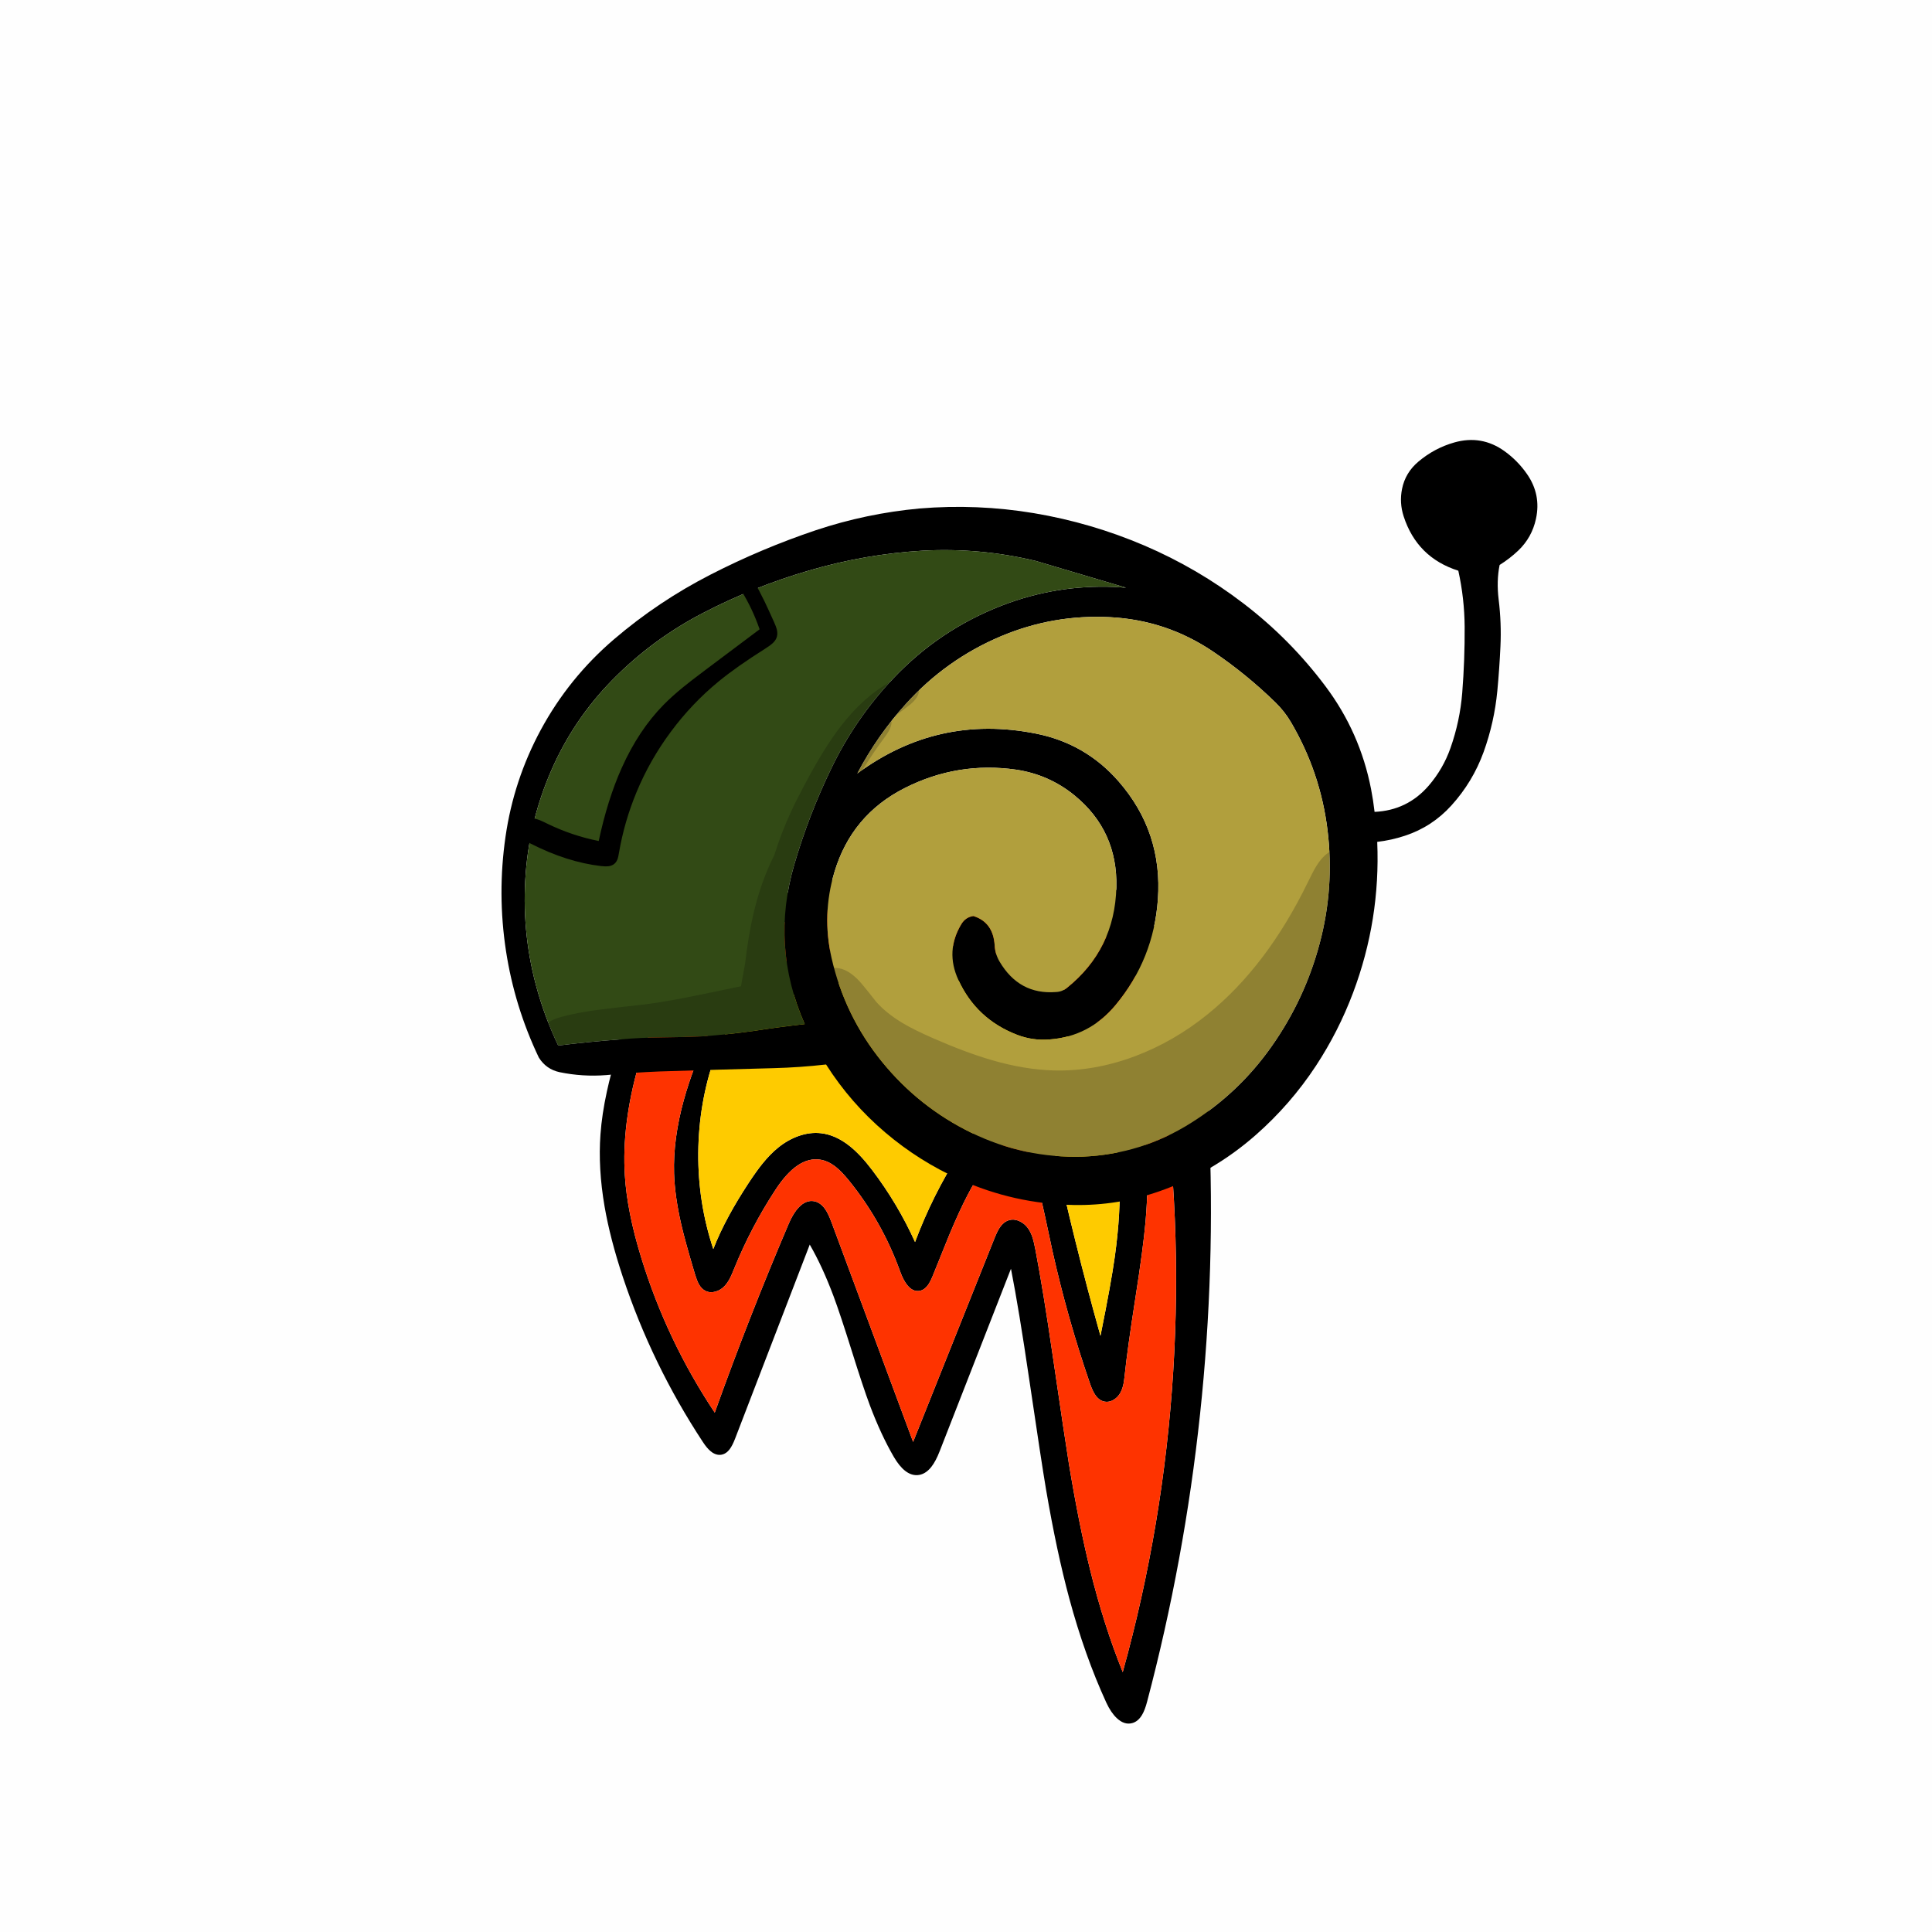 
<svg xmlns="http://www.w3.org/2000/svg" version="1.1" xmlns:xlink="http://www.w3.org/1999/xlink" preserveAspectRatio="none" x="0px" y="0px" width="2000px" height="2000px" viewBox="0 0 2000 2000">
<defs>
<g id="Layer3_0_FILL">
<path fill="#000000" stroke="none" d="
M 628.25 1129.9
Q 623.1 1153.55 621.6 1174.3 619.05 1209.4 625.85 1248.95 631.65 1282.45 644.7 1321.75 674.95 1412.75 727.65 1492.8 731.8 1499.15 735.75 1502.4 741.1 1506.75 746.55 1505.95 751.65 1505.2 755.55 1499.95 758.25 1496.3 760.9 1489.45
L 838.25 1288.4
Q 851.45 1311.2 862.95 1342 869.8 1360.35 881.7 1398.35 893.5 1436.1 900.45 1454.7 912.05 1485.45 925.3 1508.2 936.7 1527.65 949.55 1527.05 957.65 1526.65 964.05 1518.6 968.7 1512.75 972.8 1502.15
L 1046.55 1313.4
Q 1054.9 1356.05 1065.4 1427.6 1078.2 1514.45 1082.9 1542.15 1093.85 1606.3 1106.9 1654.65 1122.9 1713.9 1145.25 1762.55 1150 1772.85 1156.1 1778.6 1163.9 1785.95 1172.05 1783.75 1178.2 1782.1 1182.3 1775.15 1185.25 1770.2 1187.5 1761.5 1226.2 1615.05 1242.3 1463.85 1258.45 1312.6 1251.45 1161.3 1248.65 1100.15 1240.2 1060.8 1228.5 1006.55 1202.65 969.1 1179.5 935.6 1143.9 913.6 1108.3 891.6 1068 885.8 1048.65 883.05 1033.3 886.15 1014.7 889.85 1004.3 901.8 940.85 896.45 877.6 908.15 814.25 919.9 757 947.65 729.75 960.85 710.3 975.1 686.8 992.3 672.2 1012.7 661.5 1027.7 653 1048.1 646.7 1063.25 639.75 1086.35 632.4 1110.75 628.25 1129.9
M 1053.8 935.55
Q 1079.6 939.25 1097.15 944.55 1120.2 951.6 1136.55 963.3 1165.95 984.35 1182.35 1025.85 1194.25 1056.05 1201.4 1104.65 1224.4 1260.95 1214.5 1419.85 1204.55 1578.7 1162.25 1730.95 1142.75 1682.85 1128.4 1624.75 1116.8 1577.7 1106.5 1515.15 1102.75 1492.15 1089.85 1403.95 1079.85 1335.35 1071.75 1293.15 1070.25 1285.6 1069.1 1281.8 1067.15 1275.6 1064.15 1271.45 1060.6 1266.5 1055.2 1264.1 1049.4 1261.5 1044.15 1263.25 1039 1264.9 1035.1 1270.5 1032.5 1274.3 1029.6 1281.55
L 945.25 1492.7 860.6 1264.85
Q 857.35 1256.1 854 1251.4 849.15 1244.7 842.75 1243.5 834.35 1242 826.85 1249.9 821.15 1255.9 816.55 1266.65 775.55 1362.8 739.9 1462.35 690.15 1387.65 663.8 1301.95 649.2 1254.65 646.85 1216.95 643.5 1164.45 660.95 1102.95 667.2 1080.95 674.45 1064.55 683.35 1044.5 694.95 1029.65 705.95 1015.6 721.85 1003.05 735.45 992.25 753.55 981.95 817.85 945.25 899 934.05 972.75 923.9 1053.8 935.55
M 1116.55 1037.4
Q 1083.25 1006.15 1041.35 991.2 1004.5 978.1 956.25 976.25 918.45 974.85 880.8 980.15 843.15 985.5 807.25 997.4 794.2 1001.75 785.7 1005.75 774.35 1011.15 766.4 1018 756.55 1026.35 748.25 1039.95 742.55 1049.25 735.2 1065.65 716.75 1106.65 707.95 1138.5 696.7 1179.1 697.8 1214.7 698.55 1238.45 705.2 1267.4 709.2 1284.85 719.4 1318.95 721.4 1325.6 723.35 1329.2 726.3 1334.5 730.65 1336.5 735.3 1338.65 740.85 1337 746.05 1335.5 749.95 1331.45 753.2 1328.05 755.9 1322.75 757.4 1319.8 760.15 1312.95 777.55 1270.15 802.8 1231.6 825.45 1196.95 848.9 1200.45 857.25 1201.65 865.4 1208.15 871.3 1212.85 878.55 1221.75 913.15 1264.35 931.8 1316.15 935.1 1325.4 939.45 1330.65 945.25 1337.6 952.2 1336.25 956.8 1335.35 960.4 1330.6 962.85 1327.3 965.4 1321.15 976.7 1292.9 982.55 1278.7 992.8 1254.05 1001.65 1237.1 1025.45 1191.35 1056.8 1167.65 1066.7 1193.6 1075.4 1230.55 1080.4 1251.9 1089.45 1294.8 1105.05 1364.8 1128.5 1432.65 1131.05 1440.05 1133.9 1444.15 1137.9 1449.85 1143.35 1450.95 1148.1 1451.9 1152.85 1449.05 1157.3 1446.4 1159.85 1441.7 1162 1437.8 1163.1 1432.25 1163.7 1429.1 1164.45 1422.15 1167 1397.35 1175.35 1343.7 1183.35 1292.75 1185.8 1265.25 1189.65 1221.7 1186.1 1185.9 1181.95 1143.65 1167.35 1109.55 1149.85 1068.7 1116.55 1037.4
M 987.6 1014.45
Q 1022.2 1019.45 1047.45 1030.55 1077.05 1043.55 1099.85 1066.55 1127.8 1094.8 1143.05 1136.35 1156.85 1174 1158.8 1218.1 1160.45 1255.05 1154.05 1300.85 1150.2 1328.45 1139.2 1382.85 1111.55 1284.45 1090.25 1185.45 1086.85 1169.65 1082.6 1160.95 1076.3 1148.2 1065.9 1143.95 1056.75 1140.25 1045.6 1143.55 1036 1146.35 1026.75 1153.6 1017.25 1161.1 1008.3 1172.25 1001.3 1180.9 993.1 1193.8 965.35 1237.35 947.25 1285.75 929.25 1245.95 902.8 1211.15 890.75 1195.25 879.6 1186.4 865.05 1174.8 849.85 1173.1 838.45 1171.8 826.4 1176.1 815.4 1180.05 805.55 1188 797.1 1194.85 788.9 1205.1 782.95 1212.5 774.95 1224.65 763.25 1242.5 754.9 1257.9 745 1276 738.4 1293 722.45 1245 722.85 1193.55 723.25 1142.1 739.85 1094.3 742.9 1085.6 745.75 1079.7 749.5 1071.95 754.1 1066.4 759.85 1059.4 769.05 1053.5 775.8 1049.1 786.65 1044 833.35 1022.3 885 1014.7 936.65 1007.05 987.6 1014.45 Z"/>

<path fill="#FF3300" stroke="none" d="
M 1097.15 944.55
Q 1079.6 939.25 1053.8 935.55 972.75 923.9 899 934.05 817.85 945.25 753.55 981.95 735.45 992.25 721.85 1003.05 705.95 1015.6 694.95 1029.65 683.35 1044.5 674.45 1064.55 667.2 1080.95 660.95 1102.95 643.5 1164.45 646.85 1216.95 649.2 1254.65 663.8 1301.95 690.15 1387.65 739.9 1462.35 775.55 1362.8 816.55 1266.65 821.15 1255.9 826.85 1249.9 834.35 1242 842.75 1243.5 849.15 1244.7 854 1251.4 857.35 1256.1 860.6 1264.85
L 945.25 1492.7 1029.6 1281.55
Q 1032.5 1274.3 1035.1 1270.5 1039 1264.9 1044.15 1263.25 1049.4 1261.5 1055.2 1264.1 1060.6 1266.5 1064.15 1271.45 1067.15 1275.6 1069.1 1281.8 1070.25 1285.6 1071.75 1293.15 1079.85 1335.35 1089.85 1403.95 1102.75 1492.15 1106.5 1515.15 1116.8 1577.7 1128.4 1624.75 1142.75 1682.85 1162.25 1730.95 1204.55 1578.7 1214.5 1419.85 1224.4 1260.95 1201.4 1104.65 1194.25 1056.05 1182.35 1025.85 1165.95 984.35 1136.55 963.3 1120.2 951.6 1097.15 944.55
M 1041.35 991.2
Q 1083.25 1006.15 1116.55 1037.4 1149.85 1068.7 1167.35 1109.55 1181.95 1143.65 1186.1 1185.9 1189.65 1221.7 1185.8 1265.25 1183.35 1292.75 1175.35 1343.7 1167 1397.35 1164.45 1422.15 1163.7 1429.1 1163.1 1432.25 1162 1437.8 1159.85 1441.7 1157.3 1446.4 1152.85 1449.05 1148.1 1451.9 1143.35 1450.95 1137.9 1449.85 1133.9 1444.15 1131.05 1440.05 1128.5 1432.65 1105.05 1364.8 1089.45 1294.8 1080.4 1251.9 1075.4 1230.55 1066.7 1193.6 1056.8 1167.65 1025.45 1191.35 1001.65 1237.1 992.8 1254.05 982.55 1278.7 976.7 1292.9 965.4 1321.15 962.85 1327.3 960.4 1330.6 956.8 1335.35 952.2 1336.25 945.25 1337.6 939.45 1330.65 935.1 1325.4 931.8 1316.15 913.15 1264.35 878.55 1221.75 871.3 1212.85 865.4 1208.15 857.25 1201.65 848.9 1200.45 825.45 1196.95 802.8 1231.6 777.55 1270.15 760.15 1312.95 757.4 1319.8 755.9 1322.75 753.2 1328.05 749.95 1331.45 746.05 1335.5 740.85 1337 735.3 1338.65 730.65 1336.5 726.3 1334.5 723.35 1329.2 721.4 1325.6 719.4 1318.95 709.2 1284.85 705.2 1267.4 698.55 1238.45 697.8 1214.7 696.7 1179.1 707.95 1138.5 716.75 1106.65 735.2 1065.65 742.55 1049.25 748.25 1039.95 756.55 1026.35 766.4 1018 774.35 1011.15 785.7 1005.75 794.2 1001.75 807.25 997.4 843.15 985.5 880.8 980.15 918.45 974.85 956.25 976.25 1004.5 978.1 1041.35 991.2 Z"/>

<path fill="#FFCC00" stroke="none" d="
M 1047.45 1030.55
Q 1022.2 1019.45 987.6 1014.45 936.65 1007.05 885 1014.7 833.35 1022.3 786.65 1044 775.8 1049.1 769.05 1053.5 759.85 1059.4 754.1 1066.4 749.5 1071.95 745.75 1079.7 742.9 1085.6 739.85 1094.3 723.25 1142.1 722.85 1193.55 722.45 1245 738.4 1293 745 1276 754.9 1257.9 763.25 1242.5 774.95 1224.65 782.95 1212.5 788.9 1205.1 797.1 1194.85 805.55 1188 815.4 1180.05 826.4 1176.1 838.45 1171.8 849.85 1173.1 865.05 1174.8 879.6 1186.4 890.75 1195.25 902.8 1211.15 929.25 1245.95 947.25 1285.75 965.35 1237.35 993.1 1193.8 1001.3 1180.9 1008.3 1172.25 1017.25 1161.1 1026.75 1153.6 1036 1146.35 1045.6 1143.55 1056.75 1140.25 1065.9 1143.95 1076.3 1148.2 1082.6 1160.95 1086.85 1169.65 1090.25 1185.45 1111.55 1284.45 1139.2 1382.85 1150.2 1328.45 1154.05 1300.85 1160.45 1255.05 1158.8 1218.1 1156.85 1174 1143.05 1136.35 1127.8 1094.8 1099.85 1066.55 1077.05 1043.55 1047.45 1030.55 Z"/>
</g>

<g id="Layer2_0_FILL">
<path fill="#000000" stroke="none" d="
M 1580.65 490.6
Q 1571.05 476.85 1557.55 467.1 1533.85 450.05 1505.6 458 1484.95 463.85 1468.35 477.85 1454.75 489.3 1451.4 506.1 1448.5 520.45 1453.05 534.5 1466.9 577.2 1509.65 590.8 1516 619.55 1516.2 648.85 1516.4 683 1513.7 717.15 1511.35 746.5 1501.55 774.3 1493.95 795.95 1478.95 813.35 1456.8 838.95 1422.95 840.45 1421.6 828.6 1419.3 816.75 1407.9 758.15 1372.15 710.45 1335.65 661.7 1287.25 624.7 1239.75 588.35 1184.7 564.75 1129.6 541.2 1070.45 531.25 1011.4 521.4 951.7 526.4 896.75 531.5 844.65 548.85 788.25 567.8 735.45 594.9 681.5 622.55 635.6 661.8 588.95 701.7 559.85 755.5 531.75 807.55 523.3 866.2 514.75 925.3 523.8 984.45 532.65 1042.05 557.8 1094.8 565.4 1106.9 579.2 1109.9 603.1 1114.85 627.5 1112.95 655.35 1110.25 683.15 1109.15 741.95 1107.3 800.8 1105.75 828 1105.05 855.15 1101.95 880.5 1141.85 916.5 1172.4 951.4 1202.05 993.25 1220.85 1049.85 1246.35 1111.85 1247.4 1157.2 1248.15 1199.9 1233.3 1255.7 1213.9 1299.95 1174.95 1335.95 1143.3 1362.3 1103.25 1385.6 1067.75 1400.65 1027.8 1429.1 952.25 1425.7 871.5 1440.4 869.8 1454.4 865.15 1482.5 855.9 1502.45 833.85 1524.65 809.35 1535.85 778.45 1546.95 747.7 1550.05 715 1552.2 692.1 1553.25 669.3 1554.4 644.95 1551.4 620.65 1549.05 601.25 1552.4 584.85 1562.95 578.25 1571.8 569.85 1585.85 556.35 1590 537.2 1595.55 511.9 1580.65 490.6
M 1320.35 727.2
Q 1329.75 736.35 1336.2 747.3 1367 799.6 1374.3 859.8 1381.45 918.9 1366.15 976.5 1350.8 1034.35 1316.35 1083.25 1282.5 1131.4 1232.7 1162.6 1181.6 1194.75 1121.1 1197.35 1060.2 1199.2 1005.4 1172.55 951.15 1146.05 913 1099.1 874.35 1051.45 860.8 991.6 850.7 946.85 863.7 903.15 881.4 843.65 936.75 815.7 991.55 788.05 1052.2 796.8 1086.15 801.95 1112.45 823.5 1157.1 860.1 1155.65 918.55 1154.05 982.85 1104.35 1022.75 1099.3 1026.75 1093.05 1026.95 1055.1 1029.9 1034.75 995.45 1030.2 987.7 1029.7 978.85 1028.25 954.65 1007.6 948.25 999.65 949.4 995.3 956.45 978.3 984.45 992.15 1014.5 1010.75 1055 1052.95 1071.25 1069.1 1077.45 1086.35 1076.05 1127.7 1073.05 1154.85 1040.4 1194.25 992.95 1198.65 931.05 1203.65 861.2 1157.95 808.85 1123.6 769.5 1072.1 759.35 970.75 739.25 887.45 800.75 908 761.6 937.7 728.75 979.2 682.8 1035.95 658.75 1090.25 635.85 1149.1 638.9 1207.4 641.9 1255.65 674.45 1290.35 697.9 1320.35 727.2
M 837.7 590.55
Q 895.35 573.65 955.25 570.05 1014.45 566.8 1072.3 580.7
L 1165.75 608.4
Q 1159.85 608 1154 607.6 1093.55 605.05 1037.25 626.8 972.65 651.75 924.9 702.1 885.45 743.8 860.5 795.6 837.2 843.8 822.2 895.1 797.55 979.5 833.05 1060.15 832 1060.25 830.95 1060.4 805.4 1063.3 780.4 1067.2 754.25 1070.85 727.65 1072.8 706.55 1073.75 685.3 1073.9 663.4 1074.1 641.65 1076 608.85 1078.45 577.85 1082.35 563.3 1051.9 554.65 1019.25 539.65 962.4 544.25 903.6 548.55 848.05 570.9 797.05 593.8 744.8 633.7 704.1 675.35 661.6 728.3 634.3 780.9 607.05 837.7 590.55 Z"/>

<path fill="#324A15" stroke="none" d="
M 955.25 570.05
Q 895.35 573.65 837.7 590.55 780.9 607.05 728.3 634.3 675.35 661.6 633.7 704.1 593.8 744.8 570.9 797.05 548.55 848.05 544.25 903.6 539.65 962.4 554.65 1019.25 563.3 1051.9 577.85 1082.35 608.85 1078.45 641.65 1076 663.4 1074.1 685.3 1073.9 706.55 1073.75 727.65 1072.8 754.25 1070.85 780.4 1067.2 805.4 1063.3 830.95 1060.4 832 1060.25 833.05 1060.15 797.55 979.5 822.2 895.1 837.2 843.8 860.5 795.6 885.45 743.8 924.9 702.1 972.65 651.75 1037.25 626.8 1093.55 605.05 1154 607.6 1159.85 608 1165.75 608.4
L 1072.3 580.7
Q 1014.45 566.8 955.25 570.05 Z"/>

<path fill="#B2A03D" stroke="none" d="
M 1336.2 747.3
Q 1329.75 736.35 1320.35 727.2 1290.35 697.9 1255.65 674.45 1207.4 641.9 1149.1 638.9 1090.25 635.85 1035.95 658.75 979.2 682.8 937.7 728.75 908 761.6 887.45 800.75 970.75 739.25 1072.1 759.35 1123.6 769.5 1157.95 808.85 1203.65 861.2 1198.65 931.05 1194.25 992.95 1154.85 1040.4 1127.7 1073.05 1086.35 1076.05 1069.1 1077.45 1052.95 1071.25 1010.75 1055 992.15 1014.5 978.3 984.45 995.3 956.45 999.65 949.4 1007.6 948.25 1028.25 954.65 1029.7 978.85 1030.2 987.7 1034.75 995.45 1055.1 1029.9 1093.05 1026.95 1099.3 1026.75 1104.35 1022.75 1154.05 982.85 1155.65 918.55 1157.1 860.1 1112.45 823.5 1086.15 801.95 1052.2 796.8 991.55 788.05 936.75 815.7 881.4 843.65 863.7 903.15 850.7 946.85 860.8 991.6 874.35 1051.45 913 1099.1 951.15 1146.05 1005.4 1172.55 1060.2 1199.2 1121.1 1197.35 1181.6 1194.75 1232.7 1162.6 1282.5 1131.4 1316.35 1083.25 1350.8 1034.35 1366.15 976.5 1381.45 918.9 1374.3 859.8 1367 799.6 1336.2 747.3 Z"/>
</g>

<g id="Layer1_0_FILL">
<path fill="#000000" stroke="none" d="
M 780.5 601.85
Q 777.85 597.35 774.55 595 770.5 592.05 766.95 593.85 764.8 594.95 763.85 597.55 762.9 599.95 763.35 602.55 763.7 604.7 765 607.25 765.6 608.45 767.55 611.6 779.1 630.4 786.35 651.45
L 729.9 693.8
Q 715.05 704.95 707.75 710.9 695.7 720.7 687 729.55 661.1 755.9 643.65 794.85 628.95 827.6 619.8 870.6 592.55 865.2 567.05 852.9 561.05 849.95 558.65 849 553.75 847.15 549.75 847.05 544.9 846.95 540.85 849.55 536.55 852.35 535.9 856.7 535.2 861.8 539.6 866.5 543 870.1 549.15 873.2 586.85 892.45 622.25 896.55 626.8 897.1 629.8 896.75 633.9 896.2 636.35 893.9 638.35 892.05 639.45 888.85 640.1 886.85 640.75 882.85 646.3 850.35 659.05 819.75 672.85 786.55 694.5 757.45 716.1 728.3 743.9 705.45 762.25 690.35 792.65 671.15 797.5 668.1 799.75 665.95 803.35 662.65 804.3 658.9 805.15 655.55 804.1 651.35 803.4 648.65 801.35 644.1 794.9 629.75 791.5 622.7 785.8 610.9 780.5 601.85 Z"/>

<path fill="#000000" fill-opacity="0.188" stroke="none" d="
M 1396.4 877.45
Q 1389.4 875.9 1381.9 878.95 1375.05 881.7 1369.55 887.45 1365.05 892.2 1360.9 899.55 1358.9 903.05 1354.05 912.95 1311.65 1000.3 1250.05 1050.05 1215.2 1078.25 1175.05 1093.35 1132.6 1109.3 1090.4 1108.1 1060.65 1107.25 1026.95 1097.5 1000.3 1089.8 966.15 1074.85 946.3 1066.2 934.35 1059.05 917.65 1049.05 907.05 1037.1 897.25 1024.55 892.15 1018.55 883.2 1007.95 874.3 1004.1 868.85 1001.75 863.4 1002 857.35 1002.3 853.5 1005.8 846.468 1012.196 849.1 1026.25 846.179 1021.678 841.8 1018.55 837.962 1015.785 833.15 1014.2 831.549 1009.231 830.4 1004.05 829.328 999.138 828.7 994.2 829.828 974.338 832.2 954.5 834.027 939.345 836.35 927.8 842.614 906.504 853.35 884.4 864.4 861.7 880.9 836.75 884.1 831.9 885.45 829.5 887.8 825.3 888.75 821.65 889.9 817.25 889.15 813.05 888.557 809.68 886.8 807.2 890.453 801.08 893.15 796.7 905 777.5 915.85 763.15 920.4 757.1 922 752.5 923.185 749.103 922.85 746.3 924.192 744.281 925.3 742.4 930.189 738.351 935.35 734.55 941.25 730.15 942.45 729.15 946.3 725.9 948.5 722.75 951.15 718.85 951.65 714.4 952.2 709.6 949.85 706.05 947.85 703 944.05 701.5 940.55 700.1 936.6 700.4 930.75 700.8 922.4 705.4 894.25 720.8 870.25 751.95 853.05 774.25 832.65 812.85 823.65 829.8 818.45 841.2 808.549 862.676 801.6 885.15 787.517 912.727 779.5 947.95 774.538 969.721 771.3 997.8 769.792 1005.775 768.2 1014.65 767.59 1017.994 767.1 1020.95 753.093 1023.841 733.55 1027.95 693.5 1036.4 667.8 1039.75 638.6 1042.95 624.05 1044.75 598.4 1047.9 580.9 1052.75 574.45 1054.55 570.65 1056.65 565.35 1059.55 563 1063.8 560.4 1068.6 561.6 1074.5 562.75 1080.15 566.75 1084.25 570.4 1088.05 575.95 1090.25 580.9 1092.15 586.8 1092.6 591.6 1093 597.9 1092.45 599 1092.35 609 1091.2 621.15 1089.85 646.45 1088.7 671.2 1087.6 683.9 1086.1 692.45 1085.1 707.5 1082.5 724.1 1079.7 731.05 1078.75 746.7 1076.65 773.6 1075.15 774.295 1075.112 774.95 1075.05 777.408 1077.097 780.4 1078.25 783.534 1081.456 787.5 1083.9 798 1090.35 808.35 1087.5 816.959 1085.152 822.5 1077 826.21 1078.903 830.5 1079.45 838.4 1080.5 843.85 1076.1 848.5 1072.4 850.05 1065.7 851.199 1060.549 850.25 1055.05 853.551 1048.902 853.65 1042.15 853.651 1042.076 853.65 1042 860.703 1061.694 873.2 1079.15 888.85 1101.2 910.7 1116.3 917.05 1120.7 918.95 1122.35 923.3 1126.05 925.15 1130.05 926.5 1133 927.25 1138.3 928.2 1145 928.7 1146.85 931.1 1155.55 939.7 1162.75 945.9 1167.95 957 1173.4 1008.05 1198.5 1061 1206.75 1117.7 1215.55 1169.15 1203.6 1200.25 1196.3 1236.35 1179.45 1253.85 1171.3 1266.9 1163.5 1282.75 1154.05 1294.9 1143.6 1310.8 1129.9 1326 1109.45 1336.9 1094.8 1351.55 1070.65 1374.7 1032.55 1388.5 1003.3 1406.25 965.65 1414.35 931.4 1416.55 922.15 1417.15 915.7 1417.95 907 1416.4 899.95 1414.6 891.85 1409.4 885.7 1403.85 879.15 1396.4 877.45 Z"/>
</g>

<g id="Layer0_0_FILL">
<path fill="#000000" fill-opacity="0.004" stroke="none" d="
M 2679.35 2472.9
L 2679.35 472.9 679.35 472.9 679.35 2472.9 2679.35 2472.9 Z"/>
</g>

<path id="Layer0_0_1_STROKES" stroke="#000000" stroke-opacity="0" stroke-width="1" stroke-linejoin="round" stroke-linecap="round" fill="none" d="
M 679.35 472.9
L 2679.35 472.9 2679.35 2472.9 679.35 2472.9 679.35 472.9 Z"/>
</defs>

<g transform="matrix( 1, 0, 0, 1, 0,0) ">
<use xlink:href="#Layer3_0_FILL"/>
</g>

<g transform="matrix( 1, 0, 0, 1, 0,0) ">
<use xlink:href="#Layer2_0_FILL"/>
</g>

<g transform="matrix( 1, 0, 0, 1, 0,0) ">
<use xlink:href="#Layer1_0_FILL"/>
</g>

<g transform="matrix( 1, 0, 0, 1, -679.35,-472.9) ">
<use xlink:href="#Layer0_0_FILL"/>

<use xlink:href="#Layer0_0_1_STROKES"/>
</g>
</svg>
